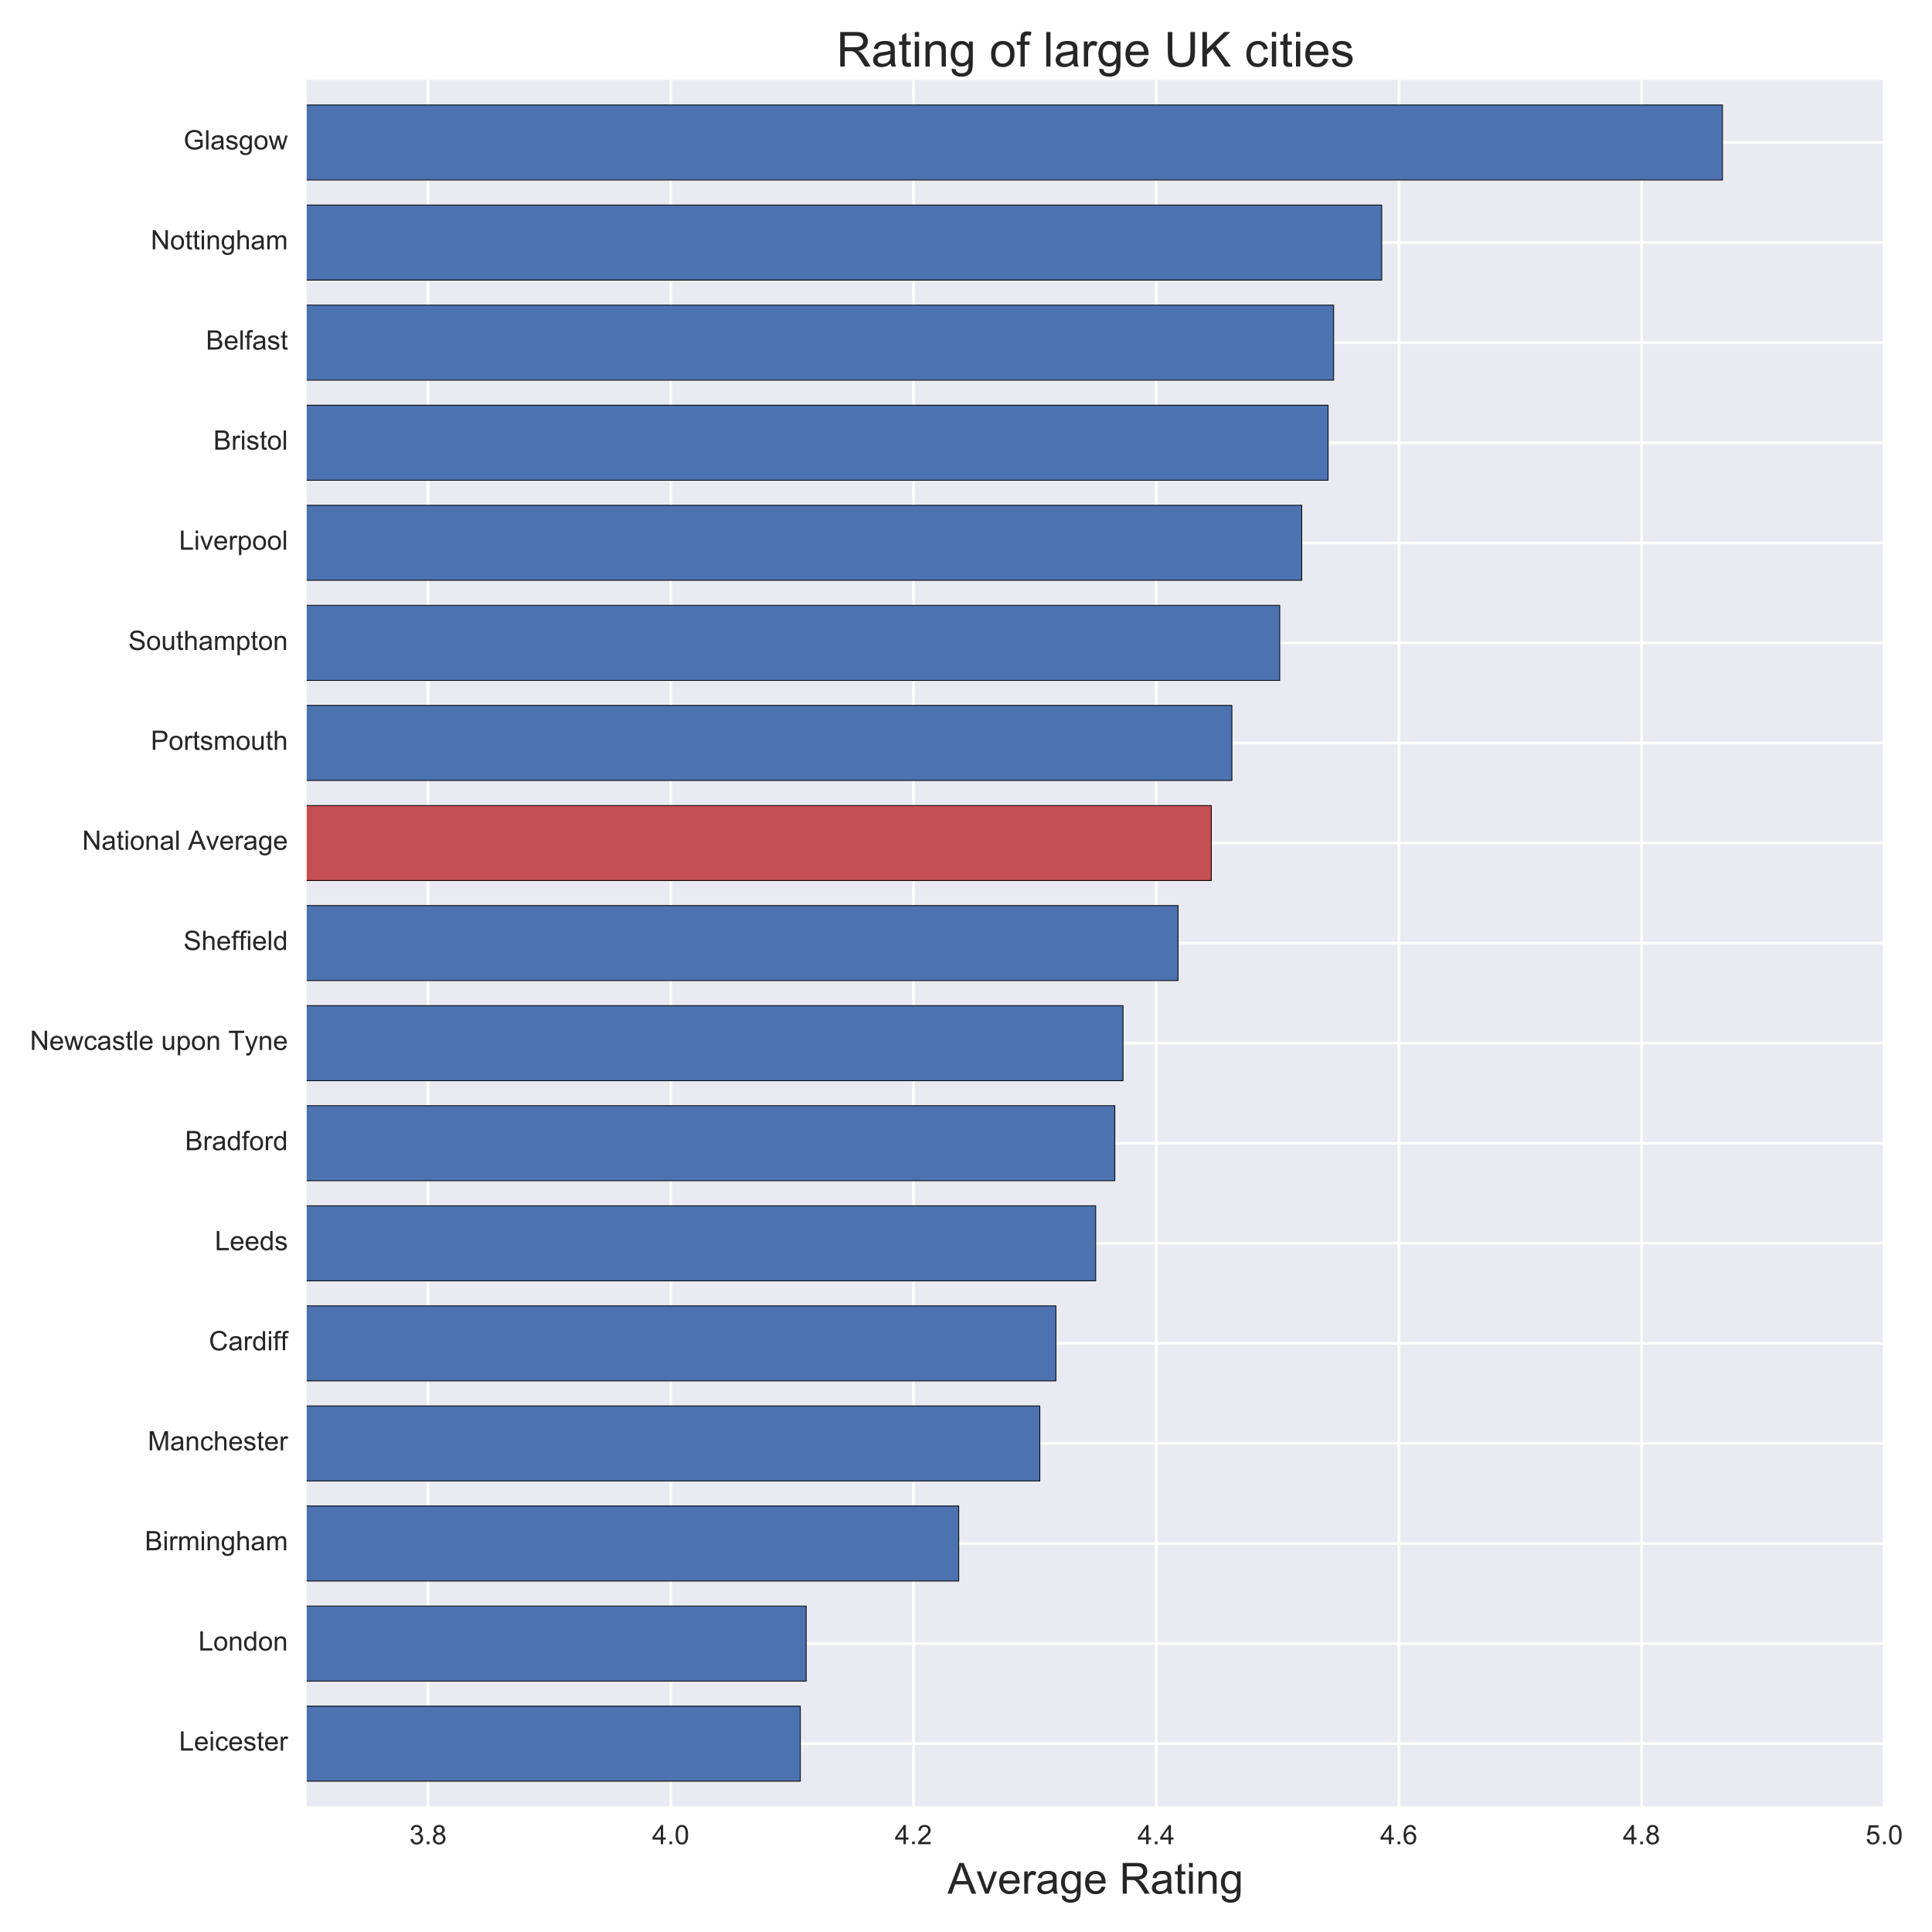 <?xml version="1.0" encoding="utf-8" standalone="no"?>
<!DOCTYPE svg PUBLIC "-//W3C//DTD SVG 1.1//EN"
  "http://www.w3.org/Graphics/SVG/1.1/DTD/svg11.dtd">
<!-- Created with matplotlib (http://matplotlib.org/) -->
<svg height="720pt" version="1.1" viewBox="0 0 720 720" width="720pt" xmlns="http://www.w3.org/2000/svg" xmlns:xlink="http://www.w3.org/1999/xlink">
 <defs>
  <style type="text/css">
*{stroke-linecap:butt;stroke-linejoin:round;stroke-miterlimit:100000;}
  </style>
 </defs>
 <g id="figure_1">
  <g id="patch_1">
   <path d="M 0 720 
L 720 720 
L 720 0 
L 0 0 
z
" style="fill:#ffffff;"/>
  </g>
  <g id="axes_1">
   <g id="patch_2">
    <path d="M 114.3 673.122 
L 702.2 673.122 
L 702.2 29.8 
L 114.3 29.8 
z
" style="fill:#eaeaf2;"/>
   </g>
   <g id="matplotlib.axis_1">
    <g id="xtick_1">
     <g id="line2d_1">
      <path clip-path="url(#p4f6585649e)" d="M 159.523 673.122 
L 159.523 29.8 
" style="fill:none;stroke:#ffffff;stroke-linecap:round;"/>
     </g>
     <g id="line2d_2">
      <defs>
       <path d="M 0 0 
L 0 0 
" id="mb297ee5d66" style="stroke:#262626;"/>
      </defs>
      <g>
       <use style="fill:#262626;stroke:#262626;" x="159.523" xlink:href="#mb297ee5d66" y="673.122"/>
      </g>
     </g>
     <g id="line2d_3">
      <g>
       <use style="fill:#262626;stroke:#262626;" x="159.523" xlink:href="#mb297ee5d66" y="29.8"/>
      </g>
     </g>
     <g id="text_1">
      <!-- 3.8 -->
      <defs>
       <path d="M 17.672 38.812 
Q 12.203 40.828 9.562 44.531 
Q 6.938 48.25 6.938 53.422 
Q 6.938 61.234 12.547 66.547 
Q 18.172 71.875 27.484 71.875 
Q 36.859 71.875 42.578 66.422 
Q 48.297 60.984 48.297 53.172 
Q 48.297 48.188 45.672 44.5 
Q 43.062 40.828 37.75 38.812 
Q 44.344 36.672 47.781 31.875 
Q 51.219 27.094 51.219 20.453 
Q 51.219 11.281 44.719 5.031 
Q 38.234 -1.219 27.641 -1.219 
Q 17.047 -1.219 10.547 5.047 
Q 4.047 11.328 4.047 20.703 
Q 4.047 27.688 7.594 32.391 
Q 11.141 37.109 17.672 38.812 
M 15.922 53.719 
Q 15.922 48.641 19.188 45.406 
Q 22.469 42.188 27.688 42.188 
Q 32.766 42.188 36.016 45.375 
Q 39.266 48.578 39.266 53.219 
Q 39.266 58.062 35.906 61.359 
Q 32.562 64.656 27.594 64.656 
Q 22.562 64.656 19.234 61.422 
Q 15.922 58.203 15.922 53.719 
M 13.094 20.656 
Q 13.094 16.891 14.875 13.375 
Q 16.656 9.859 20.172 7.922 
Q 23.688 6 27.734 6 
Q 34.031 6 38.125 10.047 
Q 42.234 14.109 42.234 20.359 
Q 42.234 26.703 38.016 30.859 
Q 33.797 35.016 27.438 35.016 
Q 21.234 35.016 17.156 30.906 
Q 13.094 26.812 13.094 20.656 
" id="ArialMT-38"/>
       <path d="M 9.078 0 
L 9.078 10.016 
L 19.094 10.016 
L 19.094 0 
z
" id="ArialMT-2e"/>
       <path d="M 4.203 18.891 
L 12.984 20.062 
Q 14.5 12.594 18.141 9.297 
Q 21.781 6 27 6 
Q 33.203 6 37.469 10.297 
Q 41.75 14.594 41.75 20.953 
Q 41.75 27 37.797 30.922 
Q 33.844 34.859 27.734 34.859 
Q 25.25 34.859 21.531 33.891 
L 22.516 41.609 
Q 23.391 41.5 23.922 41.5 
Q 29.547 41.5 34.031 44.422 
Q 38.531 47.359 38.531 53.469 
Q 38.531 58.297 35.25 61.469 
Q 31.984 64.656 26.812 64.656 
Q 21.688 64.656 18.266 61.422 
Q 14.844 58.203 13.875 51.766 
L 5.078 53.328 
Q 6.688 62.156 12.391 67.016 
Q 18.109 71.875 26.609 71.875 
Q 32.469 71.875 37.391 69.359 
Q 42.328 66.844 44.938 62.5 
Q 47.562 58.156 47.562 53.266 
Q 47.562 48.641 45.062 44.828 
Q 42.578 41.016 37.703 38.766 
Q 44.047 37.312 47.562 32.688 
Q 51.078 28.078 51.078 21.141 
Q 51.078 11.766 44.234 5.25 
Q 37.406 -1.266 26.953 -1.266 
Q 17.531 -1.266 11.297 4.344 
Q 5.078 9.969 4.203 18.891 
" id="ArialMT-33"/>
      </defs>
      <g style="fill:#262626;" transform="translate(152.573 687.28)scale(0.1 -0.1)">
       <use xlink:href="#ArialMT-33"/>
       <use x="55.615" xlink:href="#ArialMT-2e"/>
       <use x="83.398" xlink:href="#ArialMT-38"/>
      </g>
     </g>
    </g>
    <g id="xtick_2">
     <g id="line2d_4">
      <path clip-path="url(#p4f6585649e)" d="M 249.969 673.122 
L 249.969 29.8 
" style="fill:none;stroke:#ffffff;stroke-linecap:round;"/>
     </g>
     <g id="line2d_5">
      <g>
       <use style="fill:#262626;stroke:#262626;" x="249.969" xlink:href="#mb297ee5d66" y="673.122"/>
      </g>
     </g>
     <g id="line2d_6">
      <g>
       <use style="fill:#262626;stroke:#262626;" x="249.969" xlink:href="#mb297ee5d66" y="29.8"/>
      </g>
     </g>
     <g id="text_2">
      <!-- 4.0 -->
      <defs>
       <path d="M 4.156 35.297 
Q 4.156 48 6.766 55.734 
Q 9.375 63.484 14.516 67.672 
Q 19.672 71.875 27.484 71.875 
Q 33.25 71.875 37.594 69.547 
Q 41.938 67.234 44.766 62.859 
Q 47.609 58.5 49.219 52.219 
Q 50.828 45.953 50.828 35.297 
Q 50.828 22.703 48.234 14.969 
Q 45.656 7.234 40.5 3 
Q 35.359 -1.219 27.484 -1.219 
Q 17.141 -1.219 11.234 6.203 
Q 4.156 15.141 4.156 35.297 
M 13.188 35.297 
Q 13.188 17.672 17.312 11.828 
Q 21.438 6 27.484 6 
Q 33.547 6 37.672 11.859 
Q 41.797 17.719 41.797 35.297 
Q 41.797 52.984 37.672 58.781 
Q 33.547 64.594 27.391 64.594 
Q 21.344 64.594 17.719 59.469 
Q 13.188 52.938 13.188 35.297 
" id="ArialMT-30"/>
       <path d="M 32.328 0 
L 32.328 17.141 
L 1.266 17.141 
L 1.266 25.203 
L 33.938 71.578 
L 41.109 71.578 
L 41.109 25.203 
L 50.781 25.203 
L 50.781 17.141 
L 41.109 17.141 
L 41.109 0 
z
M 32.328 25.203 
L 32.328 57.469 
L 9.906 25.203 
z
" id="ArialMT-34"/>
      </defs>
      <g style="fill:#262626;" transform="translate(243.019 687.28)scale(0.1 -0.1)">
       <use xlink:href="#ArialMT-34"/>
       <use x="55.615" xlink:href="#ArialMT-2e"/>
       <use x="83.398" xlink:href="#ArialMT-30"/>
      </g>
     </g>
    </g>
    <g id="xtick_3">
     <g id="line2d_7">
      <path clip-path="url(#p4f6585649e)" d="M 340.415 673.122 
L 340.415 29.8 
" style="fill:none;stroke:#ffffff;stroke-linecap:round;"/>
     </g>
     <g id="line2d_8">
      <g>
       <use style="fill:#262626;stroke:#262626;" x="340.415" xlink:href="#mb297ee5d66" y="673.122"/>
      </g>
     </g>
     <g id="line2d_9">
      <g>
       <use style="fill:#262626;stroke:#262626;" x="340.415" xlink:href="#mb297ee5d66" y="29.8"/>
      </g>
     </g>
     <g id="text_3">
      <!-- 4.2 -->
      <defs>
       <path d="M 50.344 8.453 
L 50.344 0 
L 3.031 0 
Q 2.938 3.172 4.047 6.109 
Q 5.859 10.938 9.828 15.625 
Q 13.812 20.312 21.344 26.469 
Q 33.016 36.031 37.109 41.625 
Q 41.219 47.219 41.219 52.203 
Q 41.219 57.422 37.469 61 
Q 33.734 64.594 27.734 64.594 
Q 21.391 64.594 17.578 60.781 
Q 13.766 56.984 13.719 50.25 
L 4.688 51.172 
Q 5.609 61.281 11.656 66.578 
Q 17.719 71.875 27.938 71.875 
Q 38.234 71.875 44.234 66.156 
Q 50.25 60.453 50.25 52 
Q 50.25 47.703 48.484 43.547 
Q 46.734 39.406 42.656 34.812 
Q 38.578 30.219 29.109 22.219 
Q 21.188 15.578 18.938 13.203 
Q 16.703 10.844 15.234 8.453 
z
" id="ArialMT-32"/>
      </defs>
      <g style="fill:#262626;" transform="translate(333.465 687.28)scale(0.1 -0.1)">
       <use xlink:href="#ArialMT-34"/>
       <use x="55.615" xlink:href="#ArialMT-2e"/>
       <use x="83.398" xlink:href="#ArialMT-32"/>
      </g>
     </g>
    </g>
    <g id="xtick_4">
     <g id="line2d_10">
      <path clip-path="url(#p4f6585649e)" d="M 430.862 673.122 
L 430.862 29.8 
" style="fill:none;stroke:#ffffff;stroke-linecap:round;"/>
     </g>
     <g id="line2d_11">
      <g>
       <use style="fill:#262626;stroke:#262626;" x="430.862" xlink:href="#mb297ee5d66" y="673.122"/>
      </g>
     </g>
     <g id="line2d_12">
      <g>
       <use style="fill:#262626;stroke:#262626;" x="430.862" xlink:href="#mb297ee5d66" y="29.8"/>
      </g>
     </g>
     <g id="text_4">
      <!-- 4.4 -->
      <g style="fill:#262626;" transform="translate(423.912 687.28)scale(0.1 -0.1)">
       <use xlink:href="#ArialMT-34"/>
       <use x="55.615" xlink:href="#ArialMT-2e"/>
       <use x="83.398" xlink:href="#ArialMT-34"/>
      </g>
     </g>
    </g>
    <g id="xtick_5">
     <g id="line2d_13">
      <path clip-path="url(#p4f6585649e)" d="M 521.308 673.122 
L 521.308 29.8 
" style="fill:none;stroke:#ffffff;stroke-linecap:round;"/>
     </g>
     <g id="line2d_14">
      <g>
       <use style="fill:#262626;stroke:#262626;" x="521.308" xlink:href="#mb297ee5d66" y="673.122"/>
      </g>
     </g>
     <g id="line2d_15">
      <g>
       <use style="fill:#262626;stroke:#262626;" x="521.308" xlink:href="#mb297ee5d66" y="29.8"/>
      </g>
     </g>
     <g id="text_5">
      <!-- 4.6 -->
      <defs>
       <path d="M 49.75 54.047 
L 41.016 53.375 
Q 39.844 58.547 37.703 60.891 
Q 34.125 64.656 28.906 64.656 
Q 24.703 64.656 21.531 62.312 
Q 17.391 59.281 14.984 53.469 
Q 12.594 47.656 12.5 36.922 
Q 15.672 41.75 20.266 44.094 
Q 24.859 46.438 29.891 46.438 
Q 38.672 46.438 44.844 39.969 
Q 51.031 33.5 51.031 23.25 
Q 51.031 16.5 48.125 10.719 
Q 45.219 4.938 40.141 1.859 
Q 35.062 -1.219 28.609 -1.219 
Q 17.625 -1.219 10.688 6.859 
Q 3.766 14.938 3.766 33.5 
Q 3.766 54.25 11.422 63.672 
Q 18.109 71.875 29.438 71.875 
Q 37.891 71.875 43.281 67.141 
Q 48.688 62.406 49.75 54.047 
M 13.875 23.188 
Q 13.875 18.656 15.797 14.5 
Q 17.719 10.359 21.188 8.172 
Q 24.656 6 28.469 6 
Q 34.031 6 38.031 10.484 
Q 42.047 14.984 42.047 22.703 
Q 42.047 30.125 38.078 34.391 
Q 34.125 38.672 28.125 38.672 
Q 22.172 38.672 18.016 34.391 
Q 13.875 30.125 13.875 23.188 
" id="ArialMT-36"/>
      </defs>
      <g style="fill:#262626;" transform="translate(514.358 687.28)scale(0.1 -0.1)">
       <use xlink:href="#ArialMT-34"/>
       <use x="55.615" xlink:href="#ArialMT-2e"/>
       <use x="83.398" xlink:href="#ArialMT-36"/>
      </g>
     </g>
    </g>
    <g id="xtick_6">
     <g id="line2d_16">
      <path clip-path="url(#p4f6585649e)" d="M 611.754 673.122 
L 611.754 29.8 
" style="fill:none;stroke:#ffffff;stroke-linecap:round;"/>
     </g>
     <g id="line2d_17">
      <g>
       <use style="fill:#262626;stroke:#262626;" x="611.754" xlink:href="#mb297ee5d66" y="673.122"/>
      </g>
     </g>
     <g id="line2d_18">
      <g>
       <use style="fill:#262626;stroke:#262626;" x="611.754" xlink:href="#mb297ee5d66" y="29.8"/>
      </g>
     </g>
     <g id="text_6">
      <!-- 4.8 -->
      <g style="fill:#262626;" transform="translate(604.804 687.28)scale(0.1 -0.1)">
       <use xlink:href="#ArialMT-34"/>
       <use x="55.615" xlink:href="#ArialMT-2e"/>
       <use x="83.398" xlink:href="#ArialMT-38"/>
      </g>
     </g>
    </g>
    <g id="xtick_7">
     <g id="line2d_19">
      <path clip-path="url(#p4f6585649e)" d="M 702.2 673.122 
L 702.2 29.8 
" style="fill:none;stroke:#ffffff;stroke-linecap:round;"/>
     </g>
     <g id="line2d_20">
      <g>
       <use style="fill:#262626;stroke:#262626;" x="702.2" xlink:href="#mb297ee5d66" y="673.122"/>
      </g>
     </g>
     <g id="line2d_21">
      <g>
       <use style="fill:#262626;stroke:#262626;" x="702.2" xlink:href="#mb297ee5d66" y="29.8"/>
      </g>
     </g>
     <g id="text_7">
      <!-- 5.0 -->
      <defs>
       <path d="M 4.156 18.75 
L 13.375 19.531 
Q 14.406 12.797 18.141 9.391 
Q 21.875 6 27.156 6 
Q 33.5 6 37.891 10.781 
Q 42.281 15.578 42.281 23.484 
Q 42.281 31 38.062 35.344 
Q 33.844 39.703 27 39.703 
Q 22.75 39.703 19.328 37.766 
Q 15.922 35.844 13.969 32.766 
L 5.719 33.844 
L 12.641 70.609 
L 48.25 70.609 
L 48.25 62.203 
L 19.672 62.203 
L 15.828 42.969 
Q 22.266 47.469 29.344 47.469 
Q 38.719 47.469 45.156 40.969 
Q 51.609 34.469 51.609 24.266 
Q 51.609 14.547 45.953 7.469 
Q 39.062 -1.219 27.156 -1.219 
Q 17.391 -1.219 11.203 4.25 
Q 5.031 9.719 4.156 18.75 
" id="ArialMT-35"/>
      </defs>
      <g style="fill:#262626;" transform="translate(695.25 687.28)scale(0.1 -0.1)">
       <use xlink:href="#ArialMT-35"/>
       <use x="55.615" xlink:href="#ArialMT-2e"/>
       <use x="83.398" xlink:href="#ArialMT-30"/>
      </g>
     </g>
    </g>
    <g id="text_8">
     <!-- Average Rating -->
     <defs>
      <path d="M 40.438 6.391 
Q 35.547 2.25 31.031 0.531 
Q 26.516 -1.172 21.344 -1.172 
Q 12.797 -1.172 8.203 3 
Q 3.609 7.172 3.609 13.672 
Q 3.609 17.484 5.344 20.625 
Q 7.078 23.781 9.891 25.688 
Q 12.703 27.594 16.219 28.562 
Q 18.797 29.25 24.031 29.891 
Q 34.672 31.156 39.703 32.906 
Q 39.75 34.719 39.75 35.203 
Q 39.75 40.578 37.25 42.781 
Q 33.891 45.75 27.25 45.75 
Q 21.047 45.75 18.094 43.578 
Q 15.141 41.406 13.719 35.891 
L 5.125 37.062 
Q 6.297 42.578 8.984 45.969 
Q 11.672 49.359 16.75 51.188 
Q 21.828 53.031 28.516 53.031 
Q 35.156 53.031 39.297 51.469 
Q 43.453 49.906 45.406 47.531 
Q 47.359 45.172 48.141 41.547 
Q 48.578 39.312 48.578 33.453 
L 48.578 21.734 
Q 48.578 9.469 49.141 6.219 
Q 49.703 2.984 51.375 0 
L 42.188 0 
Q 40.828 2.734 40.438 6.391 
M 39.703 26.031 
Q 34.906 24.078 25.344 22.703 
Q 19.922 21.922 17.672 20.938 
Q 15.438 19.969 14.203 18.094 
Q 12.984 16.219 12.984 13.922 
Q 12.984 10.406 15.641 8.062 
Q 18.312 5.719 23.438 5.719 
Q 28.516 5.719 32.469 7.938 
Q 36.422 10.156 38.281 14.016 
Q 39.703 17 39.703 22.797 
z
" id="ArialMT-61"/>
      <path d="M 4.984 -4.297 
L 13.531 -5.562 
Q 14.062 -9.516 16.5 -11.328 
Q 19.781 -13.766 25.438 -13.766 
Q 31.547 -13.766 34.859 -11.328 
Q 38.188 -8.891 39.359 -4.5 
Q 40.047 -1.812 39.984 6.781 
Q 34.234 0 25.641 0 
Q 14.938 0 9.078 7.719 
Q 3.219 15.438 3.219 26.219 
Q 3.219 33.641 5.906 39.906 
Q 8.594 46.188 13.688 49.609 
Q 18.797 53.031 25.688 53.031 
Q 34.859 53.031 40.828 45.609 
L 40.828 51.859 
L 48.922 51.859 
L 48.922 7.031 
Q 48.922 -5.078 46.453 -10.125 
Q 44 -15.188 38.641 -18.109 
Q 33.297 -21.047 25.484 -21.047 
Q 16.219 -21.047 10.5 -16.875 
Q 4.781 -12.703 4.984 -4.297 
M 12.25 26.859 
Q 12.25 16.656 16.297 11.969 
Q 20.359 7.281 26.469 7.281 
Q 32.516 7.281 36.609 11.938 
Q 40.719 16.609 40.719 26.562 
Q 40.719 36.078 36.5 40.906 
Q 32.281 45.75 26.312 45.75 
Q 20.453 45.75 16.344 40.984 
Q 12.25 36.234 12.25 26.859 
" id="ArialMT-67"/>
      <path d="M 42.094 16.703 
L 51.172 15.578 
Q 49.031 7.625 43.219 3.219 
Q 37.406 -1.172 28.375 -1.172 
Q 17 -1.172 10.328 5.828 
Q 3.656 12.844 3.656 25.484 
Q 3.656 38.578 10.391 45.797 
Q 17.141 53.031 27.875 53.031 
Q 38.281 53.031 44.875 45.953 
Q 51.469 38.875 51.469 26.031 
Q 51.469 25.25 51.422 23.688 
L 12.75 23.688 
Q 13.234 15.141 17.578 10.594 
Q 21.922 6.062 28.422 6.062 
Q 33.25 6.062 36.672 8.594 
Q 40.094 11.141 42.094 16.703 
M 13.234 30.906 
L 42.188 30.906 
Q 41.609 37.453 38.875 40.719 
Q 34.672 45.797 27.984 45.797 
Q 21.922 45.797 17.797 41.75 
Q 13.672 37.703 13.234 30.906 
" id="ArialMT-65"/>
      <path d="M -0.141 0 
L 27.344 71.578 
L 37.547 71.578 
L 66.844 0 
L 56.062 0 
L 47.703 21.688 
L 17.781 21.688 
L 9.906 0 
z
M 20.516 29.391 
L 44.781 29.391 
L 37.312 49.219 
Q 33.891 58.25 32.234 64.062 
Q 30.859 57.172 28.375 50.391 
z
" id="ArialMT-41"/>
      <path d="M 25.781 7.859 
L 27.047 0.094 
Q 23.344 -0.688 20.406 -0.688 
Q 15.625 -0.688 12.984 0.828 
Q 10.359 2.344 9.281 4.812 
Q 8.203 7.281 8.203 15.188 
L 8.203 45.016 
L 1.766 45.016 
L 1.766 51.859 
L 8.203 51.859 
L 8.203 64.703 
L 16.938 69.969 
L 16.938 51.859 
L 25.781 51.859 
L 25.781 45.016 
L 16.938 45.016 
L 16.938 14.703 
Q 16.938 10.938 17.406 9.859 
Q 17.875 8.797 18.922 8.156 
Q 19.969 7.516 21.922 7.516 
Q 23.391 7.516 25.781 7.859 
" id="ArialMT-74"/>
      <path d="M 21 0 
L 1.266 51.859 
L 10.547 51.859 
L 21.688 20.797 
Q 23.484 15.766 25 10.359 
Q 26.172 14.453 28.266 20.219 
L 39.797 51.859 
L 48.828 51.859 
L 29.203 0 
z
" id="ArialMT-76"/>
      <path d="M 6.5 0 
L 6.5 51.859 
L 14.406 51.859 
L 14.406 44 
Q 17.438 49.516 20 51.266 
Q 22.562 53.031 25.641 53.031 
Q 30.078 53.031 34.672 50.203 
L 31.641 42.047 
Q 28.422 43.953 25.203 43.953 
Q 22.312 43.953 20.016 42.219 
Q 17.719 40.484 16.75 37.406 
Q 15.281 32.719 15.281 27.156 
L 15.281 0 
z
" id="ArialMT-72"/>
      <path d="M 7.859 0 
L 7.859 71.578 
L 39.594 71.578 
Q 49.172 71.578 54.141 69.641 
Q 59.125 67.719 62.109 62.828 
Q 65.094 57.953 65.094 52.047 
Q 65.094 44.438 60.156 39.203 
Q 55.219 33.984 44.922 32.562 
Q 48.688 30.766 50.641 29 
Q 54.781 25.203 58.5 19.484 
L 70.953 0 
L 59.031 0 
L 49.562 14.891 
Q 45.406 21.344 42.719 24.75 
Q 40.047 28.172 37.922 29.531 
Q 35.797 30.906 33.594 31.453 
Q 31.984 31.781 28.328 31.781 
L 17.328 31.781 
L 17.328 0 
z
M 17.328 39.984 
L 37.703 39.984 
Q 44.188 39.984 47.844 41.328 
Q 51.516 42.672 53.422 45.625 
Q 55.328 48.578 55.328 52.047 
Q 55.328 57.125 51.641 60.391 
Q 47.953 63.672 39.984 63.672 
L 17.328 63.672 
z
" id="ArialMT-52"/>
      <path d="M 6.594 0 
L 6.594 51.859 
L 14.5 51.859 
L 14.5 44.484 
Q 20.219 53.031 31 53.031 
Q 35.688 53.031 39.625 51.344 
Q 43.562 49.656 45.516 46.922 
Q 47.469 44.188 48.25 40.438 
Q 48.734 37.984 48.734 31.891 
L 48.734 0 
L 39.938 0 
L 39.938 31.547 
Q 39.938 36.922 38.906 39.578 
Q 37.891 42.234 35.281 43.812 
Q 32.672 45.406 29.156 45.406 
Q 23.531 45.406 19.453 41.844 
Q 15.375 38.281 15.375 28.328 
L 15.375 0 
z
" id="ArialMT-6e"/>
      <path d="M 6.641 61.469 
L 6.641 71.578 
L 15.438 71.578 
L 15.438 61.469 
z
M 6.641 0 
L 6.641 51.859 
L 15.438 51.859 
L 15.438 0 
z
" id="ArialMT-69"/>
      <path id="ArialMT-20"/>
     </defs>
     <g style="fill:#262626;" transform="translate(353.11 705.72)scale(0.16 -0.16)">
      <use xlink:href="#ArialMT-41"/>
      <use x="66.684" xlink:href="#ArialMT-76"/>
      <use x="116.684" xlink:href="#ArialMT-65"/>
      <use x="172.299" xlink:href="#ArialMT-72"/>
      <use x="205.6" xlink:href="#ArialMT-61"/>
      <use x="261.215" xlink:href="#ArialMT-67"/>
      <use x="316.83" xlink:href="#ArialMT-65"/>
      <use x="372.445" xlink:href="#ArialMT-20"/>
      <use x="400.229" xlink:href="#ArialMT-52"/>
      <use x="472.445" xlink:href="#ArialMT-61"/>
      <use x="528.061" xlink:href="#ArialMT-74"/>
      <use x="555.844" xlink:href="#ArialMT-69"/>
      <use x="578.061" xlink:href="#ArialMT-6e"/>
      <use x="633.676" xlink:href="#ArialMT-67"/>
     </g>
    </g>
   </g>
   <g id="matplotlib.axis_2">
    <g id="ytick_1">
     <g id="line2d_22">
      <path clip-path="url(#p4f6585649e)" d="M 114.3 649.813 
L 702.2 649.813 
" style="fill:none;stroke:#ffffff;stroke-linecap:round;"/>
     </g>
     <g id="line2d_23">
      <g>
       <use style="fill:#262626;stroke:#262626;" x="114.3" xlink:href="#mb297ee5d66" y="649.813"/>
      </g>
     </g>
     <g id="line2d_24">
      <g>
       <use style="fill:#262626;stroke:#262626;" x="702.2" xlink:href="#mb297ee5d66" y="649.813"/>
      </g>
     </g>
     <g id="text_9">
      <!-- Leicester -->
      <defs>
       <path d="M 40.438 19 
L 49.078 17.875 
Q 47.656 8.938 41.812 3.875 
Q 35.984 -1.172 27.484 -1.172 
Q 16.844 -1.172 10.375 5.781 
Q 3.906 12.75 3.906 25.734 
Q 3.906 34.125 6.688 40.422 
Q 9.469 46.734 15.156 49.875 
Q 20.844 53.031 27.547 53.031 
Q 35.984 53.031 41.359 48.75 
Q 46.734 44.484 48.25 36.625 
L 39.703 35.297 
Q 38.484 40.531 35.375 43.156 
Q 32.281 45.797 27.875 45.797 
Q 21.234 45.797 17.078 41.031 
Q 12.938 36.281 12.938 25.984 
Q 12.938 15.531 16.938 10.797 
Q 20.953 6.062 27.391 6.062 
Q 32.562 6.062 36.031 9.234 
Q 39.5 12.406 40.438 19 
" id="ArialMT-63"/>
       <path d="M 7.328 0 
L 7.328 71.578 
L 16.797 71.578 
L 16.797 8.453 
L 52.047 8.453 
L 52.047 0 
z
" id="ArialMT-4c"/>
       <path d="M 3.078 15.484 
L 11.766 16.844 
Q 12.5 11.625 15.844 8.844 
Q 19.188 6.062 25.203 6.062 
Q 31.25 6.062 34.172 8.516 
Q 37.109 10.984 37.109 14.312 
Q 37.109 17.281 34.516 19 
Q 32.719 20.172 25.531 21.969 
Q 15.875 24.422 12.141 26.203 
Q 8.406 27.984 6.469 31.125 
Q 4.547 34.281 4.547 38.094 
Q 4.547 41.547 6.125 44.5 
Q 7.719 47.469 10.453 49.422 
Q 12.5 50.922 16.031 51.969 
Q 19.578 53.031 23.641 53.031 
Q 29.734 53.031 34.344 51.266 
Q 38.969 49.516 41.156 46.5 
Q 43.359 43.5 44.188 38.484 
L 35.594 37.312 
Q 35.016 41.312 32.203 43.547 
Q 29.391 45.797 24.266 45.797 
Q 18.219 45.797 15.625 43.797 
Q 13.031 41.797 13.031 39.109 
Q 13.031 37.406 14.109 36.031 
Q 15.188 34.625 17.484 33.688 
Q 18.797 33.203 25.25 31.453 
Q 34.578 28.953 38.25 27.359 
Q 41.938 25.781 44.031 22.75 
Q 46.141 19.734 46.141 15.234 
Q 46.141 10.844 43.578 6.953 
Q 41.016 3.078 36.172 0.953 
Q 31.344 -1.172 25.25 -1.172 
Q 15.141 -1.172 9.844 3.031 
Q 4.547 7.234 3.078 15.484 
" id="ArialMT-73"/>
      </defs>
      <g style="fill:#262626;" transform="translate(66.727 652.398)scale(0.1 -0.1)">
       <use xlink:href="#ArialMT-4c"/>
       <use x="55.615" xlink:href="#ArialMT-65"/>
       <use x="111.23" xlink:href="#ArialMT-69"/>
       <use x="133.447" xlink:href="#ArialMT-63"/>
       <use x="183.447" xlink:href="#ArialMT-65"/>
       <use x="239.062" xlink:href="#ArialMT-73"/>
       <use x="289.062" xlink:href="#ArialMT-74"/>
       <use x="316.846" xlink:href="#ArialMT-65"/>
       <use x="372.461" xlink:href="#ArialMT-72"/>
      </g>
     </g>
    </g>
    <g id="ytick_2">
     <g id="line2d_25">
      <path clip-path="url(#p4f6585649e)" d="M 114.3 612.519 
L 702.2 612.519 
" style="fill:none;stroke:#ffffff;stroke-linecap:round;"/>
     </g>
     <g id="line2d_26">
      <g>
       <use style="fill:#262626;stroke:#262626;" x="114.3" xlink:href="#mb297ee5d66" y="612.519"/>
      </g>
     </g>
     <g id="line2d_27">
      <g>
       <use style="fill:#262626;stroke:#262626;" x="702.2" xlink:href="#mb297ee5d66" y="612.519"/>
      </g>
     </g>
     <g id="text_10">
      <!-- London -->
      <defs>
       <path d="M 3.328 25.922 
Q 3.328 40.328 11.328 47.266 
Q 18.016 53.031 27.641 53.031 
Q 38.328 53.031 45.109 46.016 
Q 51.906 39.016 51.906 26.656 
Q 51.906 16.656 48.906 10.906 
Q 45.906 5.172 40.156 2 
Q 34.422 -1.172 27.641 -1.172 
Q 16.75 -1.172 10.031 5.812 
Q 3.328 12.797 3.328 25.922 
M 12.359 25.922 
Q 12.359 15.969 16.703 11.016 
Q 21.047 6.062 27.641 6.062 
Q 34.188 6.062 38.531 11.031 
Q 42.875 16.016 42.875 26.219 
Q 42.875 35.844 38.5 40.797 
Q 34.125 45.75 27.641 45.75 
Q 21.047 45.75 16.703 40.812 
Q 12.359 35.891 12.359 25.922 
" id="ArialMT-6f"/>
       <path d="M 40.234 0 
L 40.234 6.547 
Q 35.297 -1.172 25.734 -1.172 
Q 19.531 -1.172 14.328 2.25 
Q 9.125 5.672 6.266 11.797 
Q 3.422 17.922 3.422 25.875 
Q 3.422 33.641 6 39.969 
Q 8.594 46.297 13.766 49.656 
Q 18.953 53.031 25.344 53.031 
Q 30.031 53.031 33.688 51.047 
Q 37.359 49.078 39.656 45.906 
L 39.656 71.578 
L 48.391 71.578 
L 48.391 0 
z
M 12.453 25.875 
Q 12.453 15.922 16.641 10.984 
Q 20.844 6.062 26.562 6.062 
Q 32.328 6.062 36.344 10.766 
Q 40.375 15.484 40.375 25.141 
Q 40.375 35.797 36.266 40.766 
Q 32.172 45.75 26.172 45.75 
Q 20.312 45.75 16.375 40.969 
Q 12.453 36.188 12.453 25.875 
" id="ArialMT-64"/>
      </defs>
      <g style="fill:#262626;" transform="translate(73.934 615.104)scale(0.1 -0.1)">
       <use xlink:href="#ArialMT-4c"/>
       <use x="55.615" xlink:href="#ArialMT-6f"/>
       <use x="111.23" xlink:href="#ArialMT-6e"/>
       <use x="166.846" xlink:href="#ArialMT-64"/>
       <use x="222.461" xlink:href="#ArialMT-6f"/>
       <use x="278.076" xlink:href="#ArialMT-6e"/>
      </g>
     </g>
    </g>
    <g id="ytick_3">
     <g id="line2d_28">
      <path clip-path="url(#p4f6585649e)" d="M 114.3 575.225 
L 702.2 575.225 
" style="fill:none;stroke:#ffffff;stroke-linecap:round;"/>
     </g>
     <g id="line2d_29">
      <g>
       <use style="fill:#262626;stroke:#262626;" x="114.3" xlink:href="#mb297ee5d66" y="575.225"/>
      </g>
     </g>
     <g id="line2d_30">
      <g>
       <use style="fill:#262626;stroke:#262626;" x="702.2" xlink:href="#mb297ee5d66" y="575.225"/>
      </g>
     </g>
     <g id="text_11">
      <!-- Birmingham -->
      <defs>
       <path d="M 7.328 0 
L 7.328 71.578 
L 34.188 71.578 
Q 42.391 71.578 47.344 69.406 
Q 52.297 67.234 55.094 62.719 
Q 57.906 58.203 57.906 53.266 
Q 57.906 48.688 55.422 44.625 
Q 52.938 40.578 47.906 38.094 
Q 54.391 36.188 57.875 31.594 
Q 61.375 27 61.375 20.75 
Q 61.375 15.719 59.25 11.391 
Q 57.125 7.078 54 4.734 
Q 50.875 2.391 46.156 1.188 
Q 41.453 0 34.625 0 
z
M 16.797 41.5 
L 32.281 41.5 
Q 38.578 41.5 41.312 42.328 
Q 44.922 43.406 46.75 45.891 
Q 48.578 48.391 48.578 52.156 
Q 48.578 55.719 46.875 58.422 
Q 45.172 61.141 41.984 62.141 
Q 38.812 63.141 31.109 63.141 
L 16.797 63.141 
z
M 16.797 8.453 
L 34.625 8.453 
Q 39.203 8.453 41.062 8.797 
Q 44.344 9.375 46.531 10.734 
Q 48.734 12.109 50.141 14.719 
Q 51.562 17.328 51.562 20.75 
Q 51.562 24.75 49.516 27.703 
Q 47.469 30.672 43.828 31.859 
Q 40.188 33.062 33.344 33.062 
L 16.797 33.062 
z
" id="ArialMT-42"/>
       <path d="M 6.594 0 
L 6.594 71.578 
L 15.375 71.578 
L 15.375 45.906 
Q 21.531 53.031 30.906 53.031 
Q 36.672 53.031 40.922 50.75 
Q 45.172 48.484 47 44.484 
Q 48.828 40.484 48.828 32.859 
L 48.828 0 
L 40.047 0 
L 40.047 32.859 
Q 40.047 39.453 37.188 42.453 
Q 34.328 45.453 29.109 45.453 
Q 25.203 45.453 21.75 43.422 
Q 18.312 41.406 16.844 37.938 
Q 15.375 34.469 15.375 28.375 
L 15.375 0 
z
" id="ArialMT-68"/>
       <path d="M 6.594 0 
L 6.594 51.859 
L 14.453 51.859 
L 14.453 44.578 
Q 16.891 48.391 20.938 50.703 
Q 25 53.031 30.172 53.031 
Q 35.938 53.031 39.625 50.641 
Q 43.312 48.25 44.828 43.953 
Q 50.984 53.031 60.844 53.031 
Q 68.562 53.031 72.703 48.75 
Q 76.859 44.484 76.859 35.594 
L 76.859 0 
L 68.109 0 
L 68.109 32.672 
Q 68.109 37.938 67.25 40.25 
Q 66.406 42.578 64.156 43.984 
Q 61.922 45.406 58.891 45.406 
Q 53.422 45.406 49.797 41.766 
Q 46.188 38.141 46.188 30.125 
L 46.188 0 
L 37.406 0 
L 37.406 33.688 
Q 37.406 39.547 35.25 42.469 
Q 33.109 45.406 28.219 45.406 
Q 24.516 45.406 21.359 43.453 
Q 18.219 41.5 16.797 37.734 
Q 15.375 33.984 15.375 26.906 
L 15.375 0 
z
" id="ArialMT-6d"/>
      </defs>
      <g style="fill:#262626;" transform="translate(53.953 577.752)scale(0.1 -0.1)">
       <use xlink:href="#ArialMT-42"/>
       <use x="66.699" xlink:href="#ArialMT-69"/>
       <use x="88.916" xlink:href="#ArialMT-72"/>
       <use x="122.217" xlink:href="#ArialMT-6d"/>
       <use x="205.518" xlink:href="#ArialMT-69"/>
       <use x="227.734" xlink:href="#ArialMT-6e"/>
       <use x="283.35" xlink:href="#ArialMT-67"/>
       <use x="338.965" xlink:href="#ArialMT-68"/>
       <use x="394.58" xlink:href="#ArialMT-61"/>
       <use x="450.195" xlink:href="#ArialMT-6d"/>
      </g>
     </g>
    </g>
    <g id="ytick_4">
     <g id="line2d_31">
      <path clip-path="url(#p4f6585649e)" d="M 114.3 537.931 
L 702.2 537.931 
" style="fill:none;stroke:#ffffff;stroke-linecap:round;"/>
     </g>
     <g id="line2d_32">
      <g>
       <use style="fill:#262626;stroke:#262626;" x="114.3" xlink:href="#mb297ee5d66" y="537.931"/>
      </g>
     </g>
     <g id="line2d_33">
      <g>
       <use style="fill:#262626;stroke:#262626;" x="702.2" xlink:href="#mb297ee5d66" y="537.931"/>
      </g>
     </g>
     <g id="text_12">
      <!-- Manchester -->
      <defs>
       <path d="M 7.422 0 
L 7.422 71.578 
L 21.688 71.578 
L 38.625 20.906 
Q 40.969 13.812 42.047 10.297 
Q 43.266 14.203 45.844 21.781 
L 62.984 71.578 
L 75.734 71.578 
L 75.734 0 
L 66.609 0 
L 66.609 59.906 
L 45.797 0 
L 37.25 0 
L 16.547 60.938 
L 16.547 0 
z
" id="ArialMT-4d"/>
      </defs>
      <g style="fill:#262626;" transform="translate(55.058 540.516)scale(0.1 -0.1)">
       <use xlink:href="#ArialMT-4d"/>
       <use x="83.301" xlink:href="#ArialMT-61"/>
       <use x="138.916" xlink:href="#ArialMT-6e"/>
       <use x="194.531" xlink:href="#ArialMT-63"/>
       <use x="244.531" xlink:href="#ArialMT-68"/>
       <use x="300.146" xlink:href="#ArialMT-65"/>
       <use x="355.762" xlink:href="#ArialMT-73"/>
       <use x="405.762" xlink:href="#ArialMT-74"/>
       <use x="433.545" xlink:href="#ArialMT-65"/>
       <use x="489.16" xlink:href="#ArialMT-72"/>
      </g>
     </g>
    </g>
    <g id="ytick_5">
     <g id="line2d_34">
      <path clip-path="url(#p4f6585649e)" d="M 114.3 500.637 
L 702.2 500.637 
" style="fill:none;stroke:#ffffff;stroke-linecap:round;"/>
     </g>
     <g id="line2d_35">
      <g>
       <use style="fill:#262626;stroke:#262626;" x="114.3" xlink:href="#mb297ee5d66" y="500.637"/>
      </g>
     </g>
     <g id="line2d_36">
      <g>
       <use style="fill:#262626;stroke:#262626;" x="702.2" xlink:href="#mb297ee5d66" y="500.637"/>
      </g>
     </g>
     <g id="text_13">
      <!-- Cardiff -->
      <defs>
       <path d="M 58.797 25.094 
L 68.266 22.703 
Q 65.281 11.031 57.547 4.906 
Q 49.812 -1.219 38.625 -1.219 
Q 27.047 -1.219 19.797 3.484 
Q 12.547 8.203 8.766 17.141 
Q 4.984 26.078 4.984 36.328 
Q 4.984 47.516 9.25 55.828 
Q 13.531 64.156 21.406 68.469 
Q 29.297 72.797 38.766 72.797 
Q 49.516 72.797 56.828 67.328 
Q 64.156 61.859 67.047 51.953 
L 57.719 49.75 
Q 55.219 57.562 50.484 61.125 
Q 45.75 64.703 38.578 64.703 
Q 30.328 64.703 24.781 60.734 
Q 19.234 56.781 16.984 50.109 
Q 14.75 43.453 14.75 36.375 
Q 14.75 27.25 17.406 20.438 
Q 20.062 13.625 25.672 10.25 
Q 31.297 6.891 37.844 6.891 
Q 45.797 6.891 51.312 11.469 
Q 56.844 16.062 58.797 25.094 
" id="ArialMT-43"/>
       <path d="M 8.688 0 
L 8.688 45.016 
L 0.922 45.016 
L 0.922 51.859 
L 8.688 51.859 
L 8.688 57.375 
Q 8.688 62.594 9.625 65.141 
Q 10.891 68.562 14.078 70.672 
Q 17.281 72.797 23.047 72.797 
Q 26.766 72.797 31.25 71.922 
L 29.938 64.266 
Q 27.203 64.75 24.75 64.75 
Q 20.75 64.75 19.094 63.031 
Q 17.438 61.328 17.438 56.641 
L 17.438 51.859 
L 27.547 51.859 
L 27.547 45.016 
L 17.438 45.016 
L 17.438 0 
z
" id="ArialMT-66"/>
      </defs>
      <g style="fill:#262626;" transform="translate(77.85 503.222)scale(0.1 -0.1)">
       <use xlink:href="#ArialMT-43"/>
       <use x="72.217" xlink:href="#ArialMT-61"/>
       <use x="127.832" xlink:href="#ArialMT-72"/>
       <use x="161.133" xlink:href="#ArialMT-64"/>
       <use x="216.748" xlink:href="#ArialMT-69"/>
       <use x="238.965" xlink:href="#ArialMT-66"/>
       <use x="266.732" xlink:href="#ArialMT-66"/>
      </g>
     </g>
    </g>
    <g id="ytick_6">
     <g id="line2d_37">
      <path clip-path="url(#p4f6585649e)" d="M 114.3 463.343 
L 702.2 463.343 
" style="fill:none;stroke:#ffffff;stroke-linecap:round;"/>
     </g>
     <g id="line2d_38">
      <g>
       <use style="fill:#262626;stroke:#262626;" x="114.3" xlink:href="#mb297ee5d66" y="463.343"/>
      </g>
     </g>
     <g id="line2d_39">
      <g>
       <use style="fill:#262626;stroke:#262626;" x="702.2" xlink:href="#mb297ee5d66" y="463.343"/>
      </g>
     </g>
     <g id="text_14">
      <!-- Leeds -->
      <g style="fill:#262626;" transform="translate(80.056 465.928)scale(0.1 -0.1)">
       <use xlink:href="#ArialMT-4c"/>
       <use x="55.615" xlink:href="#ArialMT-65"/>
       <use x="111.23" xlink:href="#ArialMT-65"/>
       <use x="166.846" xlink:href="#ArialMT-64"/>
       <use x="222.461" xlink:href="#ArialMT-73"/>
      </g>
     </g>
    </g>
    <g id="ytick_7">
     <g id="line2d_40">
      <path clip-path="url(#p4f6585649e)" d="M 114.3 426.049 
L 702.2 426.049 
" style="fill:none;stroke:#ffffff;stroke-linecap:round;"/>
     </g>
     <g id="line2d_41">
      <g>
       <use style="fill:#262626;stroke:#262626;" x="114.3" xlink:href="#mb297ee5d66" y="426.049"/>
      </g>
     </g>
     <g id="line2d_42">
      <g>
       <use style="fill:#262626;stroke:#262626;" x="702.2" xlink:href="#mb297ee5d66" y="426.049"/>
      </g>
     </g>
     <g id="text_15">
      <!-- Bradford -->
      <g style="fill:#262626;" transform="translate(68.948 428.634)scale(0.1 -0.1)">
       <use xlink:href="#ArialMT-42"/>
       <use x="66.699" xlink:href="#ArialMT-72"/>
       <use x="100.0" xlink:href="#ArialMT-61"/>
       <use x="155.615" xlink:href="#ArialMT-64"/>
       <use x="211.23" xlink:href="#ArialMT-66"/>
       <use x="239.014" xlink:href="#ArialMT-6f"/>
       <use x="294.629" xlink:href="#ArialMT-72"/>
       <use x="327.93" xlink:href="#ArialMT-64"/>
      </g>
     </g>
    </g>
    <g id="ytick_8">
     <g id="line2d_43">
      <path clip-path="url(#p4f6585649e)" d="M 114.3 388.755 
L 702.2 388.755 
" style="fill:none;stroke:#ffffff;stroke-linecap:round;"/>
     </g>
     <g id="line2d_44">
      <g>
       <use style="fill:#262626;stroke:#262626;" x="114.3" xlink:href="#mb297ee5d66" y="388.755"/>
      </g>
     </g>
     <g id="line2d_45">
      <g>
       <use style="fill:#262626;stroke:#262626;" x="702.2" xlink:href="#mb297ee5d66" y="388.755"/>
      </g>
     </g>
     <g id="text_16">
      <!-- Newcastle upon Tyne -->
      <defs>
       <path d="M 6.203 -19.969 
L 5.219 -11.719 
Q 8.109 -12.5 10.25 -12.5 
Q 13.188 -12.5 14.938 -11.516 
Q 16.703 -10.547 17.828 -8.797 
Q 18.656 -7.469 20.516 -2.25 
Q 20.75 -1.516 21.297 -0.094 
L 1.609 51.859 
L 11.078 51.859 
L 21.875 21.828 
Q 23.969 16.109 25.641 9.812 
Q 27.156 15.875 29.25 21.625 
L 40.328 51.859 
L 49.125 51.859 
L 29.391 -0.875 
Q 26.219 -9.422 24.469 -12.641 
Q 22.125 -17 19.094 -19.016 
Q 16.062 -21.047 11.859 -21.047 
Q 9.328 -21.047 6.203 -19.969 
" id="ArialMT-79"/>
       <path d="M 40.578 0 
L 40.578 7.625 
Q 34.516 -1.172 24.125 -1.172 
Q 19.531 -1.172 15.547 0.578 
Q 11.578 2.344 9.641 5 
Q 7.719 7.672 6.938 11.531 
Q 6.391 14.109 6.391 19.734 
L 6.391 51.859 
L 15.188 51.859 
L 15.188 23.094 
Q 15.188 16.219 15.719 13.812 
Q 16.547 10.359 19.234 8.375 
Q 21.922 6.391 25.875 6.391 
Q 29.828 6.391 33.297 8.422 
Q 36.766 10.453 38.203 13.938 
Q 39.656 17.438 39.656 24.078 
L 39.656 51.859 
L 48.438 51.859 
L 48.438 0 
z
" id="ArialMT-75"/>
       <path d="M 16.156 0 
L 0.297 51.859 
L 9.375 51.859 
L 17.625 21.922 
L 20.703 10.797 
Q 20.906 11.625 23.391 21.484 
L 31.641 51.859 
L 40.672 51.859 
L 48.438 21.781 
L 51.031 11.859 
L 54 21.875 
L 62.891 51.859 
L 71.438 51.859 
L 55.219 0 
L 46.094 0 
L 37.844 31.062 
L 35.844 39.891 
L 25.344 0 
z
" id="ArialMT-77"/>
       <path d="M 6.594 -19.875 
L 6.594 51.859 
L 14.594 51.859 
L 14.594 45.125 
Q 17.438 49.078 21 51.047 
Q 24.562 53.031 29.641 53.031 
Q 36.281 53.031 41.359 49.609 
Q 46.438 46.188 49.016 39.953 
Q 51.609 33.734 51.609 26.312 
Q 51.609 18.359 48.75 11.984 
Q 45.906 5.609 40.453 2.219 
Q 35.016 -1.172 29 -1.172 
Q 24.609 -1.172 21.109 0.688 
Q 17.625 2.547 15.375 5.375 
L 15.375 -19.875 
z
M 14.547 25.641 
Q 14.547 15.625 18.594 10.844 
Q 22.656 6.062 28.422 6.062 
Q 34.281 6.062 38.453 11.016 
Q 42.625 15.969 42.625 26.375 
Q 42.625 36.281 38.547 41.203 
Q 34.469 46.141 28.812 46.141 
Q 23.188 46.141 18.859 40.891 
Q 14.547 35.641 14.547 25.641 
" id="ArialMT-70"/>
       <path d="M 25.922 0 
L 25.922 63.141 
L 2.344 63.141 
L 2.344 71.578 
L 59.078 71.578 
L 59.078 63.141 
L 35.406 63.141 
L 35.406 0 
z
" id="ArialMT-54"/>
       <path d="M 6.391 0 
L 6.391 71.578 
L 15.188 71.578 
L 15.188 0 
z
" id="ArialMT-6c"/>
       <path d="M 7.625 0 
L 7.625 71.578 
L 17.328 71.578 
L 54.938 15.375 
L 54.938 71.578 
L 64.016 71.578 
L 64.016 0 
L 54.297 0 
L 16.703 56.25 
L 16.703 0 
z
" id="ArialMT-4e"/>
      </defs>
      <g style="fill:#262626;" transform="translate(11.153 391.282)scale(0.1 -0.1)">
       <use xlink:href="#ArialMT-4e"/>
       <use x="72.217" xlink:href="#ArialMT-65"/>
       <use x="127.832" xlink:href="#ArialMT-77"/>
       <use x="200.049" xlink:href="#ArialMT-63"/>
       <use x="250.049" xlink:href="#ArialMT-61"/>
       <use x="305.664" xlink:href="#ArialMT-73"/>
       <use x="355.664" xlink:href="#ArialMT-74"/>
       <use x="383.447" xlink:href="#ArialMT-6c"/>
       <use x="405.664" xlink:href="#ArialMT-65"/>
       <use x="461.279" xlink:href="#ArialMT-20"/>
       <use x="489.062" xlink:href="#ArialMT-75"/>
       <use x="544.678" xlink:href="#ArialMT-70"/>
       <use x="600.293" xlink:href="#ArialMT-6f"/>
       <use x="655.908" xlink:href="#ArialMT-6e"/>
       <use x="711.523" xlink:href="#ArialMT-20"/>
       <use x="739.291" xlink:href="#ArialMT-54"/>
       <use x="800.297" xlink:href="#ArialMT-79"/>
       <use x="850.297" xlink:href="#ArialMT-6e"/>
       <use x="905.912" xlink:href="#ArialMT-65"/>
      </g>
     </g>
    </g>
    <g id="ytick_9">
     <g id="line2d_46">
      <path clip-path="url(#p4f6585649e)" d="M 114.3 351.461 
L 702.2 351.461 
" style="fill:none;stroke:#ffffff;stroke-linecap:round;"/>
     </g>
     <g id="line2d_47">
      <g>
       <use style="fill:#262626;stroke:#262626;" x="114.3" xlink:href="#mb297ee5d66" y="351.461"/>
      </g>
     </g>
     <g id="line2d_48">
      <g>
       <use style="fill:#262626;stroke:#262626;" x="702.2" xlink:href="#mb297ee5d66" y="351.461"/>
      </g>
     </g>
     <g id="text_17">
      <!-- Sheffield -->
      <defs>
       <path d="M 4.5 23 
L 13.422 23.781 
Q 14.062 18.406 16.375 14.969 
Q 18.703 11.531 23.578 9.406 
Q 28.469 7.281 34.578 7.281 
Q 39.984 7.281 44.141 8.891 
Q 48.297 10.5 50.312 13.297 
Q 52.344 16.109 52.344 19.438 
Q 52.344 22.797 50.391 25.312 
Q 48.438 27.828 43.953 29.547 
Q 41.062 30.672 31.203 33.031 
Q 21.344 35.406 17.391 37.5 
Q 12.25 40.188 9.734 44.156 
Q 7.234 48.141 7.234 53.078 
Q 7.234 58.5 10.297 63.203 
Q 13.375 67.922 19.281 70.359 
Q 25.203 72.797 32.422 72.797 
Q 40.375 72.797 46.453 70.234 
Q 52.547 67.672 55.812 62.688 
Q 59.078 57.719 59.328 51.422 
L 50.25 50.734 
Q 49.516 57.516 45.281 60.984 
Q 41.062 64.453 32.812 64.453 
Q 24.219 64.453 20.281 61.297 
Q 16.359 58.156 16.359 53.719 
Q 16.359 49.859 19.141 47.359 
Q 21.875 44.875 33.422 42.266 
Q 44.969 39.656 49.266 37.703 
Q 55.516 34.812 58.484 30.391 
Q 61.469 25.984 61.469 20.219 
Q 61.469 14.5 58.203 9.438 
Q 54.938 4.391 48.797 1.578 
Q 42.672 -1.219 35.016 -1.219 
Q 25.297 -1.219 18.719 1.609 
Q 12.156 4.438 8.422 10.125 
Q 4.688 15.828 4.5 23 
" id="ArialMT-53"/>
      </defs>
      <g style="fill:#262626;" transform="translate(68.388 354.046)scale(0.1 -0.1)">
       <use xlink:href="#ArialMT-53"/>
       <use x="66.699" xlink:href="#ArialMT-68"/>
       <use x="122.314" xlink:href="#ArialMT-65"/>
       <use x="177.93" xlink:href="#ArialMT-66"/>
       <use x="205.697" xlink:href="#ArialMT-66"/>
       <use x="233.48" xlink:href="#ArialMT-69"/>
       <use x="255.697" xlink:href="#ArialMT-65"/>
       <use x="311.312" xlink:href="#ArialMT-6c"/>
       <use x="333.529" xlink:href="#ArialMT-64"/>
      </g>
     </g>
    </g>
    <g id="ytick_10">
     <g id="line2d_49">
      <path clip-path="url(#p4f6585649e)" d="M 114.3 314.167 
L 702.2 314.167 
" style="fill:none;stroke:#ffffff;stroke-linecap:round;"/>
     </g>
     <g id="line2d_50">
      <g>
       <use style="fill:#262626;stroke:#262626;" x="114.3" xlink:href="#mb297ee5d66" y="314.167"/>
      </g>
     </g>
     <g id="line2d_51">
      <g>
       <use style="fill:#262626;stroke:#262626;" x="702.2" xlink:href="#mb297ee5d66" y="314.167"/>
      </g>
     </g>
     <g id="text_18">
      <!-- National Average -->
      <g style="fill:#262626;" transform="translate(30.6 316.693)scale(0.1 -0.1)">
       <use xlink:href="#ArialMT-4e"/>
       <use x="72.217" xlink:href="#ArialMT-61"/>
       <use x="127.832" xlink:href="#ArialMT-74"/>
       <use x="155.615" xlink:href="#ArialMT-69"/>
       <use x="177.832" xlink:href="#ArialMT-6f"/>
       <use x="233.447" xlink:href="#ArialMT-6e"/>
       <use x="289.062" xlink:href="#ArialMT-61"/>
       <use x="344.678" xlink:href="#ArialMT-6c"/>
       <use x="366.895" xlink:href="#ArialMT-20"/>
       <use x="394.6" xlink:href="#ArialMT-41"/>
       <use x="461.283" xlink:href="#ArialMT-76"/>
       <use x="511.283" xlink:href="#ArialMT-65"/>
       <use x="566.898" xlink:href="#ArialMT-72"/>
       <use x="600.199" xlink:href="#ArialMT-61"/>
       <use x="655.814" xlink:href="#ArialMT-67"/>
       <use x="711.43" xlink:href="#ArialMT-65"/>
      </g>
     </g>
    </g>
    <g id="ytick_11">
     <g id="line2d_52">
      <path clip-path="url(#p4f6585649e)" d="M 114.3 276.873 
L 702.2 276.873 
" style="fill:none;stroke:#ffffff;stroke-linecap:round;"/>
     </g>
     <g id="line2d_53">
      <g>
       <use style="fill:#262626;stroke:#262626;" x="114.3" xlink:href="#mb297ee5d66" y="276.873"/>
      </g>
     </g>
     <g id="line2d_54">
      <g>
       <use style="fill:#262626;stroke:#262626;" x="702.2" xlink:href="#mb297ee5d66" y="276.873"/>
      </g>
     </g>
     <g id="text_19">
      <!-- Portsmouth -->
      <defs>
       <path d="M 7.719 0 
L 7.719 71.578 
L 34.719 71.578 
Q 41.844 71.578 45.609 70.906 
Q 50.875 70.016 54.438 67.547 
Q 58.016 65.094 60.188 60.641 
Q 62.359 56.203 62.359 50.875 
Q 62.359 41.75 56.547 35.422 
Q 50.734 29.109 35.547 29.109 
L 17.188 29.109 
L 17.188 0 
z
M 17.188 37.547 
L 35.688 37.547 
Q 44.875 37.547 48.734 40.969 
Q 52.594 44.391 52.594 50.594 
Q 52.594 55.078 50.312 58.266 
Q 48.047 61.469 44.344 62.5 
Q 41.938 63.141 35.5 63.141 
L 17.188 63.141 
z
" id="ArialMT-50"/>
      </defs>
      <g style="fill:#262626;" transform="translate(56.17 279.458)scale(0.1 -0.1)">
       <use xlink:href="#ArialMT-50"/>
       <use x="66.699" xlink:href="#ArialMT-6f"/>
       <use x="122.314" xlink:href="#ArialMT-72"/>
       <use x="155.615" xlink:href="#ArialMT-74"/>
       <use x="183.398" xlink:href="#ArialMT-73"/>
       <use x="233.398" xlink:href="#ArialMT-6d"/>
       <use x="316.699" xlink:href="#ArialMT-6f"/>
       <use x="372.314" xlink:href="#ArialMT-75"/>
       <use x="427.93" xlink:href="#ArialMT-74"/>
       <use x="455.713" xlink:href="#ArialMT-68"/>
      </g>
     </g>
    </g>
    <g id="ytick_12">
     <g id="line2d_55">
      <path clip-path="url(#p4f6585649e)" d="M 114.3 239.579 
L 702.2 239.579 
" style="fill:none;stroke:#ffffff;stroke-linecap:round;"/>
     </g>
     <g id="line2d_56">
      <g>
       <use style="fill:#262626;stroke:#262626;" x="114.3" xlink:href="#mb297ee5d66" y="239.579"/>
      </g>
     </g>
     <g id="line2d_57">
      <g>
       <use style="fill:#262626;stroke:#262626;" x="702.2" xlink:href="#mb297ee5d66" y="239.579"/>
      </g>
     </g>
     <g id="text_20">
      <!-- Southampton -->
      <g style="fill:#262626;" transform="translate(47.817 242.225)scale(0.1 -0.1)">
       <use xlink:href="#ArialMT-53"/>
       <use x="66.699" xlink:href="#ArialMT-6f"/>
       <use x="122.314" xlink:href="#ArialMT-75"/>
       <use x="177.93" xlink:href="#ArialMT-74"/>
       <use x="205.713" xlink:href="#ArialMT-68"/>
       <use x="261.328" xlink:href="#ArialMT-61"/>
       <use x="316.943" xlink:href="#ArialMT-6d"/>
       <use x="400.244" xlink:href="#ArialMT-70"/>
       <use x="455.859" xlink:href="#ArialMT-74"/>
       <use x="483.643" xlink:href="#ArialMT-6f"/>
       <use x="539.258" xlink:href="#ArialMT-6e"/>
      </g>
     </g>
    </g>
    <g id="ytick_13">
     <g id="line2d_58">
      <path clip-path="url(#p4f6585649e)" d="M 114.3 202.285 
L 702.2 202.285 
" style="fill:none;stroke:#ffffff;stroke-linecap:round;"/>
     </g>
     <g id="line2d_59">
      <g>
       <use style="fill:#262626;stroke:#262626;" x="114.3" xlink:href="#mb297ee5d66" y="202.285"/>
      </g>
     </g>
     <g id="line2d_60">
      <g>
       <use style="fill:#262626;stroke:#262626;" x="702.2" xlink:href="#mb297ee5d66" y="202.285"/>
      </g>
     </g>
     <g id="text_21">
      <!-- Liverpool -->
      <g style="fill:#262626;" transform="translate(66.722 204.87)scale(0.1 -0.1)">
       <use xlink:href="#ArialMT-4c"/>
       <use x="55.615" xlink:href="#ArialMT-69"/>
       <use x="77.832" xlink:href="#ArialMT-76"/>
       <use x="127.832" xlink:href="#ArialMT-65"/>
       <use x="183.447" xlink:href="#ArialMT-72"/>
       <use x="216.748" xlink:href="#ArialMT-70"/>
       <use x="272.363" xlink:href="#ArialMT-6f"/>
       <use x="327.979" xlink:href="#ArialMT-6f"/>
       <use x="383.594" xlink:href="#ArialMT-6c"/>
      </g>
     </g>
    </g>
    <g id="ytick_14">
     <g id="line2d_61">
      <path clip-path="url(#p4f6585649e)" d="M 114.3 164.991 
L 702.2 164.991 
" style="fill:none;stroke:#ffffff;stroke-linecap:round;"/>
     </g>
     <g id="line2d_62">
      <g>
       <use style="fill:#262626;stroke:#262626;" x="114.3" xlink:href="#mb297ee5d66" y="164.991"/>
      </g>
     </g>
     <g id="line2d_63">
      <g>
       <use style="fill:#262626;stroke:#262626;" x="702.2" xlink:href="#mb297ee5d66" y="164.991"/>
      </g>
     </g>
     <g id="text_22">
      <!-- Bristol -->
      <g style="fill:#262626;" transform="translate(79.517 167.576)scale(0.1 -0.1)">
       <use xlink:href="#ArialMT-42"/>
       <use x="66.699" xlink:href="#ArialMT-72"/>
       <use x="100.0" xlink:href="#ArialMT-69"/>
       <use x="122.217" xlink:href="#ArialMT-73"/>
       <use x="172.217" xlink:href="#ArialMT-74"/>
       <use x="200.0" xlink:href="#ArialMT-6f"/>
       <use x="255.615" xlink:href="#ArialMT-6c"/>
      </g>
     </g>
    </g>
    <g id="ytick_15">
     <g id="line2d_64">
      <path clip-path="url(#p4f6585649e)" d="M 114.3 127.697 
L 702.2 127.697 
" style="fill:none;stroke:#ffffff;stroke-linecap:round;"/>
     </g>
     <g id="line2d_65">
      <g>
       <use style="fill:#262626;stroke:#262626;" x="114.3" xlink:href="#mb297ee5d66" y="127.697"/>
      </g>
     </g>
     <g id="line2d_66">
      <g>
       <use style="fill:#262626;stroke:#262626;" x="702.2" xlink:href="#mb297ee5d66" y="127.697"/>
      </g>
     </g>
     <g id="text_23">
      <!-- Belfast -->
      <g style="fill:#262626;" transform="translate(76.73 130.282)scale(0.1 -0.1)">
       <use xlink:href="#ArialMT-42"/>
       <use x="66.699" xlink:href="#ArialMT-65"/>
       <use x="122.314" xlink:href="#ArialMT-6c"/>
       <use x="144.531" xlink:href="#ArialMT-66"/>
       <use x="172.314" xlink:href="#ArialMT-61"/>
       <use x="227.93" xlink:href="#ArialMT-73"/>
       <use x="277.93" xlink:href="#ArialMT-74"/>
      </g>
     </g>
    </g>
    <g id="ytick_16">
     <g id="line2d_67">
      <path clip-path="url(#p4f6585649e)" d="M 114.3 90.403 
L 702.2 90.403 
" style="fill:none;stroke:#ffffff;stroke-linecap:round;"/>
     </g>
     <g id="line2d_68">
      <g>
       <use style="fill:#262626;stroke:#262626;" x="114.3" xlink:href="#mb297ee5d66" y="90.403"/>
      </g>
     </g>
     <g id="line2d_69">
      <g>
       <use style="fill:#262626;stroke:#262626;" x="702.2" xlink:href="#mb297ee5d66" y="90.403"/>
      </g>
     </g>
     <g id="text_24">
      <!-- Nottingham -->
      <g style="fill:#262626;" transform="translate(56.166 92.929)scale(0.1 -0.1)">
       <use xlink:href="#ArialMT-4e"/>
       <use x="72.217" xlink:href="#ArialMT-6f"/>
       <use x="127.832" xlink:href="#ArialMT-74"/>
       <use x="155.615" xlink:href="#ArialMT-74"/>
       <use x="183.398" xlink:href="#ArialMT-69"/>
       <use x="205.615" xlink:href="#ArialMT-6e"/>
       <use x="261.23" xlink:href="#ArialMT-67"/>
       <use x="316.846" xlink:href="#ArialMT-68"/>
       <use x="372.461" xlink:href="#ArialMT-61"/>
       <use x="428.076" xlink:href="#ArialMT-6d"/>
      </g>
     </g>
    </g>
    <g id="ytick_17">
     <g id="line2d_70">
      <path clip-path="url(#p4f6585649e)" d="M 114.3 53.109 
L 702.2 53.109 
" style="fill:none;stroke:#ffffff;stroke-linecap:round;"/>
     </g>
     <g id="line2d_71">
      <g>
       <use style="fill:#262626;stroke:#262626;" x="114.3" xlink:href="#mb297ee5d66" y="53.109"/>
      </g>
     </g>
     <g id="line2d_72">
      <g>
       <use style="fill:#262626;stroke:#262626;" x="702.2" xlink:href="#mb297ee5d66" y="53.109"/>
      </g>
     </g>
     <g id="text_25">
      <!-- Glasgow -->
      <defs>
       <path d="M 41.219 28.078 
L 41.219 36.469 
L 71.531 36.531 
L 71.531 9.969 
Q 64.547 4.391 57.125 1.578 
Q 49.703 -1.219 41.891 -1.219 
Q 31.344 -1.219 22.719 3.297 
Q 14.109 7.812 9.719 16.359 
Q 5.328 24.906 5.328 35.453 
Q 5.328 45.906 9.688 54.953 
Q 14.062 64.016 22.266 68.406 
Q 30.469 72.797 41.156 72.797 
Q 48.922 72.797 55.188 70.281 
Q 61.469 67.781 65.031 63.281 
Q 68.609 58.797 70.453 51.562 
L 61.922 49.219 
Q 60.297 54.688 57.906 57.812 
Q 55.516 60.938 51.062 62.812 
Q 46.625 64.703 41.219 64.703 
Q 34.719 64.703 29.984 62.719 
Q 25.25 60.75 22.344 57.516 
Q 19.438 54.297 17.828 50.438 
Q 15.094 43.797 15.094 36.031 
Q 15.094 26.469 18.391 20.016 
Q 21.688 13.578 27.984 10.453 
Q 34.281 7.328 41.359 7.328 
Q 47.516 7.328 53.375 9.688 
Q 59.234 12.062 62.25 14.75 
L 62.25 28.078 
z
" id="ArialMT-47"/>
      </defs>
      <g style="fill:#262626;" transform="translate(68.395 55.696)scale(0.1 -0.1)">
       <use xlink:href="#ArialMT-47"/>
       <use x="77.783" xlink:href="#ArialMT-6c"/>
       <use x="100.0" xlink:href="#ArialMT-61"/>
       <use x="155.615" xlink:href="#ArialMT-73"/>
       <use x="205.615" xlink:href="#ArialMT-67"/>
       <use x="261.23" xlink:href="#ArialMT-6f"/>
       <use x="316.846" xlink:href="#ArialMT-77"/>
      </g>
     </g>
    </g>
   </g>
   <g id="patch_3">
    <path clip-path="url(#p4f6585649e)" d="M -1558.954 663.798 
L 298.257 663.798 
L 298.257 635.828 
L -1558.954 635.828 
z
" style="fill:#4c72b0;stroke:#000000;stroke-linejoin:miter;stroke-width:0.3;"/>
   </g>
   <g id="patch_4">
    <path clip-path="url(#p4f6585649e)" d="M -1558.954 626.504 
L 300.447 626.504 
L 300.447 598.534 
L -1558.954 598.534 
z
" style="fill:#4c72b0;stroke:#000000;stroke-linejoin:miter;stroke-width:0.3;"/>
   </g>
   <g id="patch_5">
    <path clip-path="url(#p4f6585649e)" d="M -1558.954 589.21 
L 357.299 589.21 
L 357.299 561.24 
L -1558.954 561.24 
z
" style="fill:#4c72b0;stroke:#000000;stroke-linejoin:miter;stroke-width:0.3;"/>
   </g>
   <g id="patch_6">
    <path clip-path="url(#p4f6585649e)" d="M -1558.954 551.916 
L 387.516 551.916 
L 387.516 523.946 
L -1558.954 523.946 
z
" style="fill:#4c72b0;stroke:#000000;stroke-linejoin:miter;stroke-width:0.3;"/>
   </g>
   <g id="patch_7">
    <path clip-path="url(#p4f6585649e)" d="M -1558.954 514.622 
L 393.515 514.622 
L 393.515 486.652 
L -1558.954 486.652 
z
" style="fill:#4c72b0;stroke:#000000;stroke-linejoin:miter;stroke-width:0.3;"/>
   </g>
   <g id="patch_8">
    <path clip-path="url(#p4f6585649e)" d="M -1558.954 477.328 
L 408.337 477.328 
L 408.337 449.358 
L -1558.954 449.358 
z
" style="fill:#4c72b0;stroke:#000000;stroke-linejoin:miter;stroke-width:0.3;"/>
   </g>
   <g id="patch_9">
    <path clip-path="url(#p4f6585649e)" d="M -1558.954 440.034 
L 415.465 440.034 
L 415.465 412.064 
L -1558.954 412.064 
z
" style="fill:#4c72b0;stroke:#000000;stroke-linejoin:miter;stroke-width:0.3;"/>
   </g>
   <g id="patch_10">
    <path clip-path="url(#p4f6585649e)" d="M -1558.954 402.74 
L 418.519 402.74 
L 418.519 374.77 
L -1558.954 374.77 
z
" style="fill:#4c72b0;stroke:#000000;stroke-linejoin:miter;stroke-width:0.3;"/>
   </g>
   <g id="patch_11">
    <path clip-path="url(#p4f6585649e)" d="M -1558.954 365.446 
L 439.024 365.446 
L 439.024 337.476 
L -1558.954 337.476 
z
" style="fill:#4c72b0;stroke:#000000;stroke-linejoin:miter;stroke-width:0.3;"/>
   </g>
   <g id="patch_12">
    <path clip-path="url(#p4f6585649e)" d="M -1558.954 328.152 
L 451.431 328.152 
L 451.431 300.182 
L -1558.954 300.182 
z
" style="fill:#c44e52;stroke:#000000;stroke-linejoin:miter;stroke-width:0.3;"/>
   </g>
   <g id="patch_13">
    <path clip-path="url(#p4f6585649e)" d="M -1558.954 290.858 
L 459.096 290.858 
L 459.096 262.888 
L -1558.954 262.888 
z
" style="fill:#4c72b0;stroke:#000000;stroke-linejoin:miter;stroke-width:0.3;"/>
   </g>
   <g id="patch_14">
    <path clip-path="url(#p4f6585649e)" d="M -1558.954 253.564 
L 476.928 253.564 
L 476.928 225.594 
L -1558.954 225.594 
z
" style="fill:#4c72b0;stroke:#000000;stroke-linejoin:miter;stroke-width:0.3;"/>
   </g>
   <g id="patch_15">
    <path clip-path="url(#p4f6585649e)" d="M -1558.954 216.27 
L 485.129 216.27 
L 485.129 188.3 
L -1558.954 188.3 
z
" style="fill:#4c72b0;stroke:#000000;stroke-linejoin:miter;stroke-width:0.3;"/>
   </g>
   <g id="patch_16">
    <path clip-path="url(#p4f6585649e)" d="M -1558.954 178.976 
L 494.937 178.976 
L 494.937 151.006 
L -1558.954 151.006 
z
" style="fill:#4c72b0;stroke:#000000;stroke-linejoin:miter;stroke-width:0.3;"/>
   </g>
   <g id="patch_17">
    <path clip-path="url(#p4f6585649e)" d="M -1558.954 141.682 
L 497.016 141.682 
L 497.016 113.712 
L -1558.954 113.712 
z
" style="fill:#4c72b0;stroke:#000000;stroke-linejoin:miter;stroke-width:0.3;"/>
   </g>
   <g id="patch_18">
    <path clip-path="url(#p4f6585649e)" d="M -1558.954 104.388 
L 514.933 104.388 
L 514.933 76.418 
L -1558.954 76.418 
z
" style="fill:#4c72b0;stroke:#000000;stroke-linejoin:miter;stroke-width:0.3;"/>
   </g>
   <g id="patch_19">
    <path clip-path="url(#p4f6585649e)" d="M -1558.954 67.094 
L 641.922 67.094 
L 641.922 39.124 
L -1558.954 39.124 
z
" style="fill:#4c72b0;stroke:#000000;stroke-linejoin:miter;stroke-width:0.3;"/>
   </g>
   <g id="patch_20">
    <path d="M 114.3 29.8 
L 702.2 29.8 
" style="fill:none;"/>
   </g>
   <g id="patch_21">
    <path d="M 702.2 673.122 
L 702.2 29.8 
" style="fill:none;"/>
   </g>
   <g id="patch_22">
    <path d="M 114.3 673.122 
L 702.2 673.122 
" style="fill:none;"/>
   </g>
   <g id="patch_23">
    <path d="M 114.3 673.122 
L 114.3 29.8 
" style="fill:none;"/>
   </g>
   <g id="text_26">
    <!-- Rating of large UK cities -->
    <defs>
     <path d="M 7.328 0 
L 7.328 71.578 
L 16.797 71.578 
L 16.797 36.078 
L 52.344 71.578 
L 65.188 71.578 
L 35.156 42.578 
L 66.5 0 
L 54 0 
L 28.516 36.234 
L 16.797 24.812 
L 16.797 0 
z
" id="ArialMT-4b"/>
     <path d="M 54.688 71.578 
L 64.156 71.578 
L 64.156 30.219 
Q 64.156 19.438 61.719 13.078 
Q 59.281 6.734 52.906 2.75 
Q 46.531 -1.219 36.188 -1.219 
Q 26.125 -1.219 19.719 2.25 
Q 13.328 5.719 10.594 12.281 
Q 7.859 18.844 7.859 30.219 
L 7.859 71.578 
L 17.328 71.578 
L 17.328 30.281 
Q 17.328 20.953 19.062 16.531 
Q 20.797 12.109 25.016 9.719 
Q 29.25 7.328 35.359 7.328 
Q 45.797 7.328 50.234 12.062 
Q 54.688 16.797 54.688 30.281 
z
" id="ArialMT-55"/>
    </defs>
    <g style="fill:#262626;" transform="translate(311.711 24.8)scale(0.18 -0.18)">
     <use xlink:href="#ArialMT-52"/>
     <use x="72.217" xlink:href="#ArialMT-61"/>
     <use x="127.832" xlink:href="#ArialMT-74"/>
     <use x="155.615" xlink:href="#ArialMT-69"/>
     <use x="177.832" xlink:href="#ArialMT-6e"/>
     <use x="233.447" xlink:href="#ArialMT-67"/>
     <use x="289.062" xlink:href="#ArialMT-20"/>
     <use x="316.846" xlink:href="#ArialMT-6f"/>
     <use x="372.461" xlink:href="#ArialMT-66"/>
     <use x="400.244" xlink:href="#ArialMT-20"/>
     <use x="428.027" xlink:href="#ArialMT-6c"/>
     <use x="450.244" xlink:href="#ArialMT-61"/>
     <use x="505.859" xlink:href="#ArialMT-72"/>
     <use x="539.16" xlink:href="#ArialMT-67"/>
     <use x="594.775" xlink:href="#ArialMT-65"/>
     <use x="650.391" xlink:href="#ArialMT-20"/>
     <use x="678.174" xlink:href="#ArialMT-55"/>
     <use x="750.391" xlink:href="#ArialMT-4b"/>
     <use x="817.09" xlink:href="#ArialMT-20"/>
     <use x="844.873" xlink:href="#ArialMT-63"/>
     <use x="894.873" xlink:href="#ArialMT-69"/>
     <use x="917.09" xlink:href="#ArialMT-74"/>
     <use x="944.873" xlink:href="#ArialMT-69"/>
     <use x="967.09" xlink:href="#ArialMT-65"/>
     <use x="1022.705" xlink:href="#ArialMT-73"/>
    </g>
   </g>
  </g>
 </g>
 <defs>
  <clipPath id="p4f6585649e">
   <rect height="643.322" width="587.9" x="114.3" y="29.8"/>
  </clipPath>
 </defs>
</svg>
